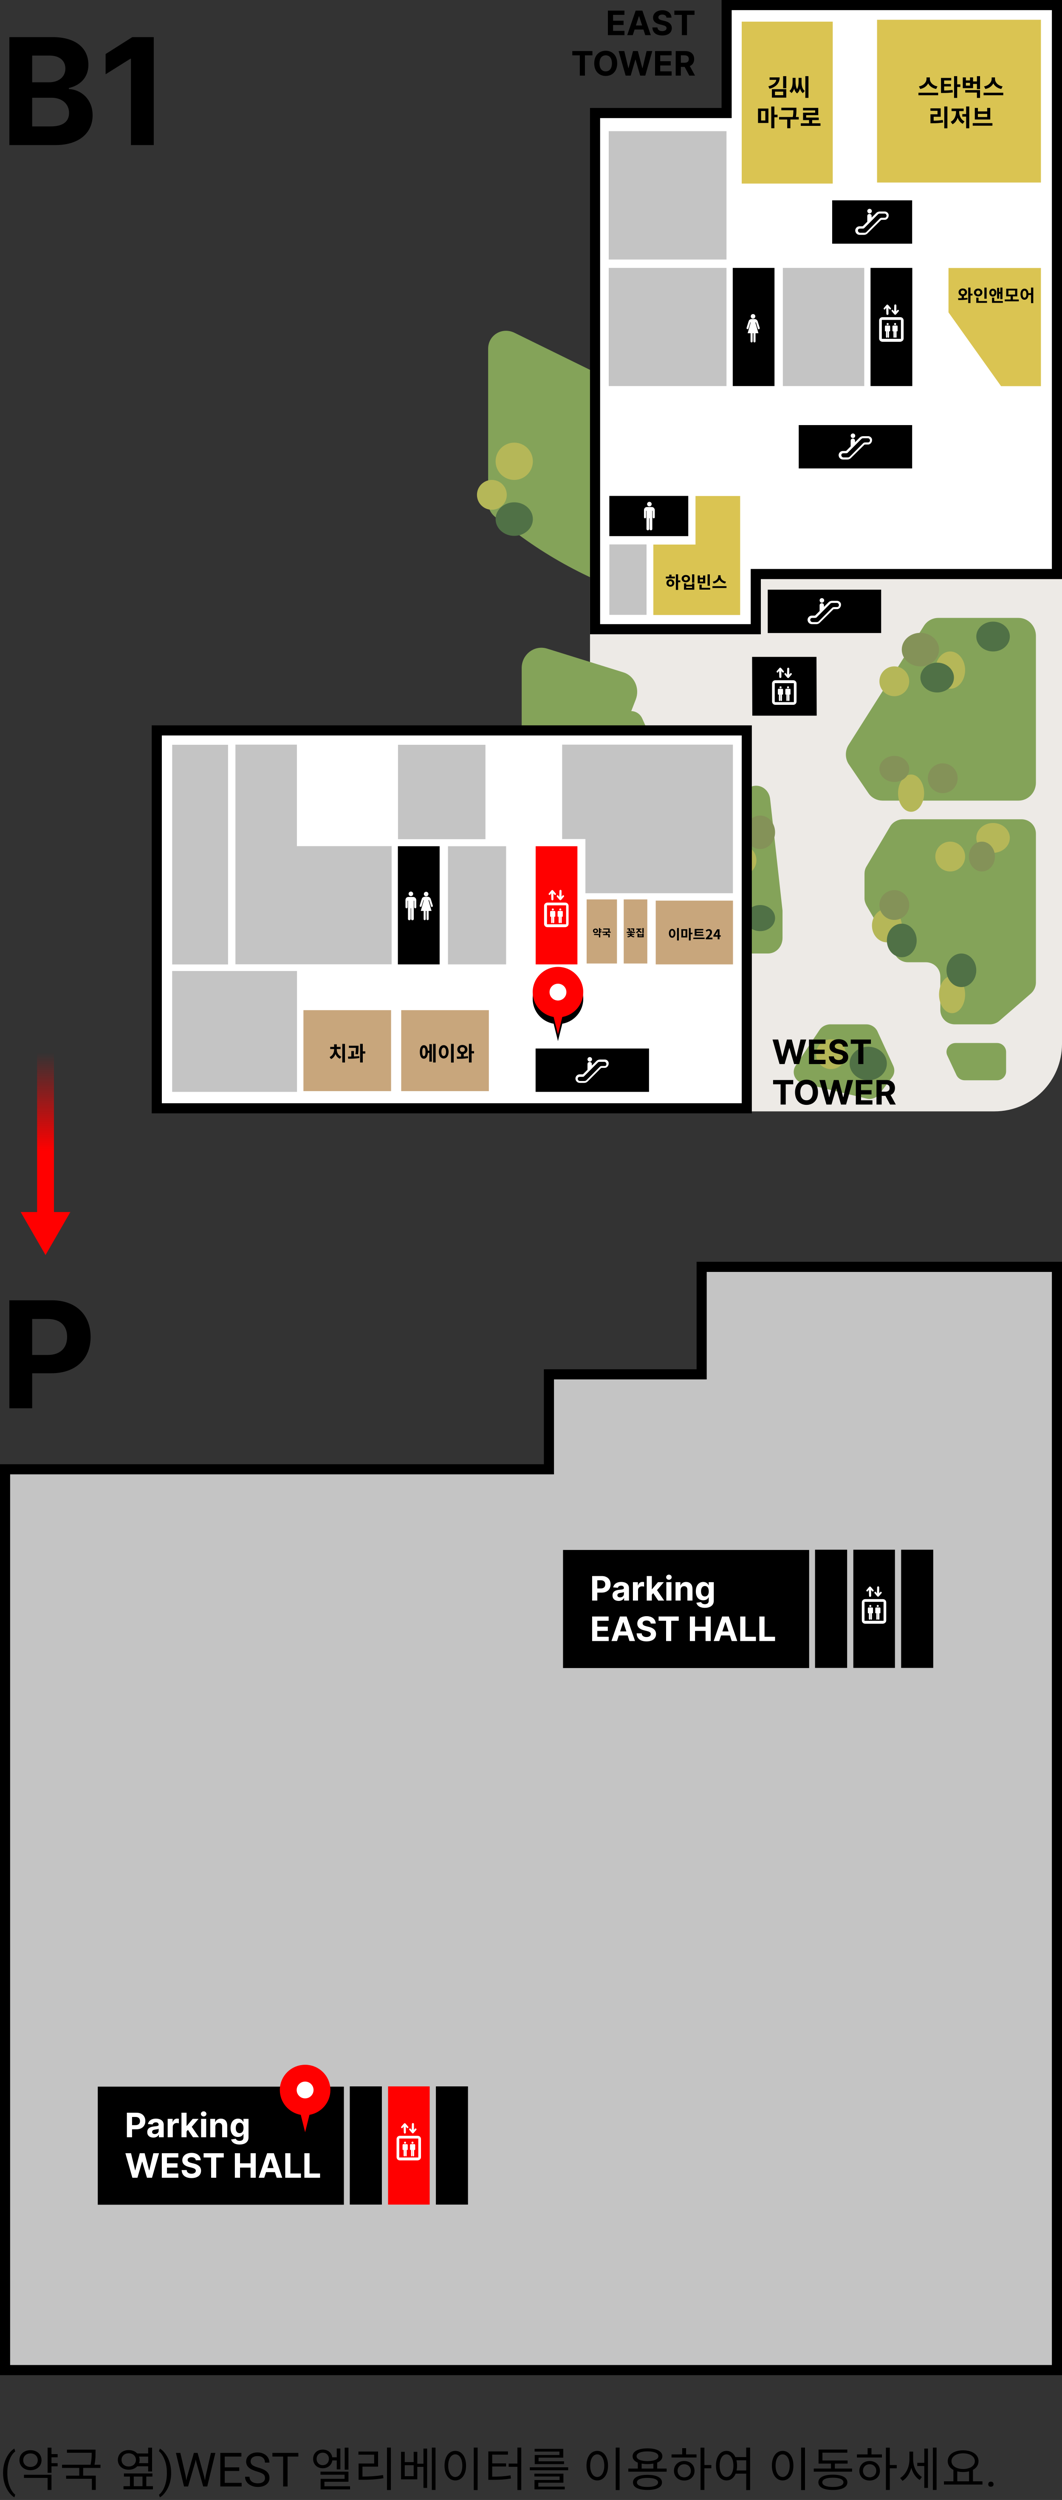 <svg width="315" height="741" viewBox="0 0 315 741" fill="none" xmlns="http://www.w3.org/2000/svg">
<rect x="0" y="0" width="315" height="741" fill="#333333" stroke="none"/>
<g clip-path="url(#clip0)">
<path d="M175 329.411L295 329.411C306.046 329.411 315 320.457 315 309.411L315 159.411L175 159.411L175 329.411Z" fill="#EDEAE6"/>
<path d="M222.429 233.346L204.784 242.226C203.239 243.01 202.263 244.664 202.263 246.405V278.007C202.263 280.619 204.215 282.622 206.573 282.622H227.796C230.235 282.622 232.105 280.532 232.105 278.007V270.433C232.105 270.259 232.105 270.085 232.105 269.911L228.446 237.003C228.202 233.869 225.112 231.953 222.429 233.346Z" fill="#84A359"/>
<path d="M243.079 305.28L236.006 315.842C234.663 317.85 235.737 320.556 238.155 321.08L257.046 325.619C258.478 325.969 259.911 325.445 260.806 324.31L264.566 319.334C265.372 318.287 265.462 316.977 264.924 315.842L260.269 305.716C259.732 304.494 258.389 303.621 257.046 303.621H246.033C244.869 303.708 243.706 304.319 243.079 305.28Z" fill="#84A359"/>
<path d="M218.842 324.507C218.842 323.221 218.134 322.021 216.896 321.506L201.588 313.961C199.376 312.847 196.81 314.219 196.544 316.619L195.66 324.164C195.394 326.136 197.075 327.937 199.11 327.937H215.214C217.25 327.937 218.842 326.394 218.842 324.507Z" fill="#84A359"/>
<path d="M251.752 220.704L274.025 185.546C274.967 184.036 276.595 183.148 278.308 183.148H302.123C304.95 183.148 307.263 185.546 307.263 188.475V231.979C307.263 234.909 304.95 237.306 302.123 237.306H261.775C260.147 237.306 258.52 236.507 257.578 235.087L251.838 226.652C250.639 224.965 250.553 222.568 251.752 220.704Z" fill="#84A359"/>
<path d="M267.882 242.832H302.954C305.367 242.832 307.263 244.716 307.263 247.113V291.207C307.263 292.405 306.746 293.604 305.798 294.46L296.405 302.594C295.63 303.279 294.596 303.621 293.561 303.621H283.221C280.808 303.621 278.912 301.738 278.912 299.34V289.494C278.912 287.097 277.016 285.213 274.603 285.213H269.261C267.71 285.213 266.331 284.357 265.555 283.073L257.024 268.432C256.679 267.747 256.421 267.062 256.421 266.292V259.014C256.421 258.243 256.593 257.473 257.024 256.788L264.176 244.716C264.952 243.603 266.417 242.832 267.882 242.832Z" fill="#84A359"/>
<path d="M283.442 309.148H295.73C297.255 309.148 298.421 310.386 298.421 311.801V317.548C298.421 319.052 297.165 320.201 295.73 320.201H286.133C285.057 320.201 284.16 319.582 283.711 318.698L281.02 312.951C280.124 311.182 281.469 309.148 283.442 309.148Z" fill="#84A359"/>
<path d="M154.737 208.774V198.035C154.737 194.007 158.411 191.144 162.17 192.218L184.898 199.288C188.145 200.272 189.854 204.031 188.572 207.343L181.822 224.705C180.968 226.942 178.832 228.464 176.525 228.464H160.462C157.3 228.464 154.737 225.779 154.737 222.468V208.774Z" fill="#84A359"/>
<path d="M185.971 210.779H187.228C188.652 210.779 189.909 211.653 190.496 212.963L197.617 229.033C199.377 232.963 199.377 237.417 197.701 241.435L189.239 261.61C187.731 265.278 182.369 264.142 182.369 260.125V214.447C182.369 212.439 183.961 210.779 185.971 210.779Z" fill="#84A359"/>
<path d="M144.79 103.35V149.043C144.79 150.672 145.578 152.215 146.893 153.244L152.328 157.358C166.177 167.903 182.13 175.447 199.223 179.562L208.777 181.877C212.196 182.734 215.526 180.162 215.526 176.733V132.84C215.526 130.783 214.387 128.982 212.546 128.039L152.766 98.72C148.997 96.749 144.79 99.32 144.79 103.35Z" fill="#84A359"/>
<path d="M209.448 329.043C211.584 329.043 213.316 327.064 213.316 324.622C213.316 322.181 211.584 320.201 209.448 320.201C207.311 320.201 205.579 322.181 205.579 324.622C205.579 327.064 207.311 329.043 209.448 329.043Z" fill="#507146"/>
<path d="M257.526 320.2C260.578 320.2 263.053 317.974 263.053 315.227C263.053 312.48 260.578 310.253 257.526 310.253C254.474 310.253 252 312.48 252 315.227C252 317.974 254.474 320.2 257.526 320.2Z" fill="#507146"/>
<path d="M145.895 151.096C148.336 151.096 150.316 149.117 150.316 146.675C150.316 144.233 148.336 142.254 145.895 142.254C143.453 142.254 141.474 144.233 141.474 146.675C141.474 149.117 143.453 151.096 145.895 151.096Z" fill="#B5B758"/>
<path d="M152.526 142.254C155.578 142.254 158.053 139.78 158.053 136.727C158.053 133.675 155.578 131.201 152.526 131.201C149.474 131.201 147 133.675 147 136.727C147 139.78 149.474 142.254 152.526 142.254Z" fill="#B5B758"/>
<path d="M204.474 183.148C206.915 183.148 208.895 181.168 208.895 178.727C208.895 176.285 206.915 174.306 204.474 174.306C202.032 174.306 200.053 176.285 200.053 178.727C200.053 181.168 202.032 183.148 204.474 183.148Z" fill="#B5B758"/>
<path d="M216.631 243.938C219.073 243.938 221.053 241.711 221.053 238.964C221.053 236.217 219.073 233.99 216.631 233.99C214.19 233.99 212.21 236.217 212.21 238.964C212.21 241.711 214.19 243.938 216.631 243.938Z" fill="#B5B758"/>
<path d="M219.947 259.411C222.389 259.411 224.368 257.431 224.368 254.989C224.368 252.548 222.389 250.568 219.947 250.568C217.506 250.568 215.526 252.548 215.526 254.989C215.526 257.431 217.506 259.411 219.947 259.411Z" fill="#B5B758"/>
<path d="M203.921 281.516C206.058 281.516 207.79 279.537 207.79 277.095C207.79 274.653 206.058 272.674 203.921 272.674C201.785 272.674 200.053 274.653 200.053 277.095C200.053 279.537 201.785 281.516 203.921 281.516Z" fill="#B5B758"/>
<path d="M270.237 240.621C272.374 240.621 274.105 238.147 274.105 235.095C274.105 232.043 272.374 229.568 270.237 229.568C268.101 229.568 266.369 232.043 266.369 235.095C266.369 238.147 268.101 240.621 270.237 240.621Z" fill="#B5B758"/>
<path d="M281.842 204.148C284.284 204.148 286.263 201.674 286.263 198.622C286.263 195.57 284.284 193.096 281.842 193.096C279.401 193.096 277.421 195.57 277.421 198.622C277.421 201.674 279.401 204.148 281.842 204.148Z" fill="#B5B758"/>
<path d="M265.263 206.359C267.705 206.359 269.684 204.379 269.684 201.938C269.684 199.496 267.705 197.517 265.263 197.517C262.822 197.517 260.842 199.496 260.842 201.938C260.842 204.379 262.822 206.359 265.263 206.359Z" fill="#B5B758"/>
<path d="M294.553 252.78C297.3 252.78 299.526 250.8 299.526 248.359C299.526 245.917 297.3 243.938 294.553 243.938C291.806 243.938 289.579 245.917 289.579 248.359C289.579 250.8 291.806 252.78 294.553 252.78Z" fill="#B5B758"/>
<path d="M281.842 258.306C284.284 258.306 286.263 256.327 286.263 253.885C286.263 251.443 284.284 249.464 281.842 249.464C279.401 249.464 277.421 251.443 277.421 253.885C277.421 256.327 279.401 258.306 281.842 258.306Z" fill="#B5B758"/>
<path d="M263.052 279.306C265.494 279.306 267.473 277.079 267.473 274.332C267.473 271.585 265.494 269.358 263.052 269.358C260.611 269.358 258.631 271.585 258.631 274.332C258.631 277.079 260.611 279.306 263.052 279.306Z" fill="#B5B758"/>
<path d="M282.395 300.307C284.531 300.307 286.263 297.832 286.263 294.78C286.263 291.728 284.531 289.254 282.395 289.254C280.258 289.254 278.526 291.728 278.526 294.78C278.526 297.832 280.258 300.307 282.395 300.307Z" fill="#B5B758"/>
<path d="M246.474 316.885C248.915 316.885 250.895 314.906 250.895 312.464C250.895 310.022 248.915 308.043 246.474 308.043C244.032 308.043 242.053 310.022 242.053 312.464C242.053 314.906 244.032 316.885 246.474 316.885Z" fill="#B5B758"/>
<path d="M213.868 313.569C216.615 313.569 218.842 311.589 218.842 309.148C218.842 306.706 216.615 304.727 213.868 304.727C211.121 304.727 208.895 306.706 208.895 309.148C208.895 311.589 211.121 313.569 213.868 313.569Z" fill="#B5B758"/>
<path d="M204.474 329.043C206.915 329.043 208.895 327.064 208.895 324.622C208.895 322.181 206.915 320.201 204.474 320.201C202.032 320.201 200.053 322.181 200.053 324.622C200.053 327.064 202.032 329.043 204.474 329.043Z" fill="#B5B758"/>
<path d="M285.158 292.568C287.6 292.568 289.579 290.342 289.579 287.595C289.579 284.848 287.6 282.621 285.158 282.621C282.716 282.621 280.737 284.848 280.737 287.595C280.737 290.342 282.716 292.568 285.158 292.568Z" fill="#507146"/>
<path d="M267.474 283.727C269.915 283.727 271.895 281.5 271.895 278.753C271.895 276.006 269.915 273.779 267.474 273.779C265.032 273.779 263.053 276.006 263.053 278.753C263.053 281.5 265.032 283.727 267.474 283.727Z" fill="#507146"/>
<path d="M212.21 254.99C215.262 254.99 217.737 253.258 217.737 251.121C217.737 248.985 215.262 247.253 212.21 247.253C209.158 247.253 206.684 248.985 206.684 251.121C206.684 253.258 209.158 254.99 212.21 254.99Z" fill="#507146"/>
<path d="M225.474 275.991C227.915 275.991 229.895 274.259 229.895 272.122C229.895 269.986 227.915 268.254 225.474 268.254C223.032 268.254 221.053 269.986 221.053 272.122C221.053 274.259 223.032 275.991 225.474 275.991Z" fill="#507146"/>
<path d="M277.974 205.253C280.721 205.253 282.947 203.274 282.947 200.832C282.947 198.391 280.721 196.411 277.974 196.411C275.227 196.411 273 198.391 273 200.832C273 203.274 275.227 205.253 277.974 205.253Z" fill="#507146"/>
<path d="M294.553 193.096C297.3 193.096 299.526 191.117 299.526 188.675C299.526 186.233 297.3 184.254 294.553 184.254C291.806 184.254 289.579 186.233 289.579 188.675C289.579 191.117 291.806 193.096 294.553 193.096Z" fill="#507146"/>
<path d="M152.526 158.832C155.578 158.832 158.053 156.605 158.053 153.858C158.053 151.112 155.578 148.885 152.526 148.885C149.474 148.885 147 151.112 147 153.858C147 156.605 149.474 158.832 152.526 158.832Z" fill="#507146"/>
<path d="M273 197.517C276.052 197.517 278.526 195.29 278.526 192.543C278.526 189.796 276.052 187.569 273 187.569C269.948 187.569 267.474 189.796 267.474 192.543C267.474 195.29 269.948 197.517 273 197.517Z" fill="#849258"/>
<path d="M265.263 231.78C267.705 231.78 269.684 230.048 269.684 227.911C269.684 225.775 267.705 224.043 265.263 224.043C262.822 224.043 260.842 225.775 260.842 227.911C260.842 230.048 262.822 231.78 265.263 231.78Z" fill="#849258"/>
<path d="M279.632 235.096C282.073 235.096 284.053 233.117 284.053 230.675C284.053 228.233 282.073 226.254 279.632 226.254C277.19 226.254 275.21 228.233 275.21 230.675C275.21 233.117 277.19 235.096 279.632 235.096Z" fill="#849258"/>
<path d="M291.237 258.306C293.373 258.306 295.105 256.327 295.105 253.885C295.105 251.443 293.373 249.464 291.237 249.464C289.1 249.464 287.368 251.443 287.368 253.885C287.368 256.327 289.1 258.306 291.237 258.306Z" fill="#849258"/>
<path d="M225.474 251.674C227.915 251.674 229.895 249.447 229.895 246.7C229.895 243.953 227.915 241.727 225.474 241.727C223.032 241.727 221.053 243.953 221.053 246.7C221.053 249.447 223.032 251.674 225.474 251.674Z" fill="#849258"/>
<path d="M265.263 272.674C267.705 272.674 269.684 270.695 269.684 268.253C269.684 265.811 267.705 263.832 265.263 263.832C262.822 263.832 260.842 265.811 260.842 268.253C260.842 270.695 262.822 272.674 265.263 272.674Z" fill="#849258"/>
<path d="M225.671 170.145H224.171V171.645V186.5H176.5V33.502H214.024H215.524V32.002V1.5H313.5V170.145H225.671Z" fill="white" stroke="black" stroke-width="3" stroke-miterlimit="10"/>
<path d="M221.5 216.5L221.5 328.5L46.5 328.5L46.5 216.5L221.5 216.5Z" fill="white" stroke="black" stroke-width="3" stroke-miterlimit="10"/>
<path d="M118.015 285.848L130.398 285.848L130.398 250.822L118.015 250.822L118.015 285.848Z" fill="black"/>
<path d="M180.734 158.912L204.145 158.912L204.145 146.99L180.734 146.99L180.734 158.912Z" fill="black"/>
<path d="M217.339 114.432L229.723 114.432L229.723 79.406L217.339 79.406L217.339 114.432Z" fill="black"/>
<path d="M126.4 265.681C126.77 265.681 127.078 265.372 127.078 265.002C127.078 264.631 126.77 264.322 126.4 264.322C126.031 264.322 125.723 264.631 125.723 265.002C125.723 265.372 126.031 265.681 126.4 265.681Z" fill="white"/>
<path d="M126.277 270.005V272.415C126.277 272.847 125.661 272.847 125.661 272.415V270.005H124.798L125.723 266.793H125.599L125.045 268.585C124.922 268.955 124.367 268.832 124.49 268.399L125.106 266.422C125.168 266.175 125.476 265.805 125.969 265.805H126.4H126.893C127.386 265.805 127.694 266.237 127.756 266.422L128.372 268.399C128.495 268.832 127.941 269.017 127.817 268.585L127.263 266.793H127.078L128.002 270.005H127.14V272.415C127.14 272.847 126.524 272.847 126.524 272.415V270.005H126.277Z" fill="white"/>
<path d="M121.132 265.866C120.639 265.866 120.269 266.237 120.269 266.793V268.893C120.269 269.326 120.885 269.326 120.885 268.893V266.978H121.008V272.353C121.008 272.909 121.809 272.909 121.809 272.353V269.202H121.932V272.353C121.932 272.909 122.733 272.909 122.733 272.353V266.978H122.857V268.893C122.857 269.326 123.473 269.326 123.473 268.893V266.793C123.473 266.36 123.103 265.866 122.61 265.866H121.132Z" fill="white"/>
<path d="M121.871 265.62C122.245 265.62 122.548 265.315 122.548 264.94C122.548 264.565 122.245 264.261 121.871 264.261C121.496 264.261 121.193 264.565 121.193 264.94C121.193 265.315 121.496 265.62 121.871 265.62Z" fill="white"/>
<path d="M223.359 94.443C223.729 94.443 224.037 94.134 224.037 93.763C224.037 93.393 223.729 93.084 223.359 93.084C222.989 93.084 222.681 93.393 222.681 93.763C222.681 94.134 222.989 94.443 223.359 94.443Z" fill="white"/>
<path d="M223.236 98.767V101.176C223.236 101.609 222.619 101.609 222.619 101.176V98.767H221.757L222.681 95.555H222.558L222.003 97.346C221.88 97.717 221.326 97.593 221.449 97.161L222.065 95.184C222.127 94.937 222.435 94.566 222.928 94.566H223.359H223.852C224.345 94.566 224.653 94.999 224.714 95.184L225.33 97.161C225.453 97.593 224.899 97.779 224.776 97.346L224.221 95.555H224.036L224.961 98.767H224.098V101.176C224.098 101.609 223.482 101.609 223.482 101.176V98.767H223.236Z" fill="white"/>
<path d="M191.877 150.286C191.384 150.286 191.014 150.657 191.014 151.213V153.313C191.014 153.745 191.63 153.745 191.63 153.313V151.398H191.753V156.772C191.753 157.328 192.554 157.328 192.554 156.772V153.622H192.678V156.772C192.678 157.328 193.479 157.328 193.479 156.772V151.398H193.602V153.313C193.602 153.745 194.218 153.745 194.218 153.313V151.213C194.218 150.78 193.848 150.286 193.355 150.286H191.877Z" fill="white"/>
<path d="M192.616 150.101C192.99 150.101 193.293 149.797 193.293 149.422C193.293 149.046 192.99 148.742 192.616 148.742C192.241 148.742 191.938 149.046 191.938 149.422C191.938 149.797 192.241 150.101 192.616 150.101Z" fill="white"/>
<path d="M180.745 182.246L191.773 182.246L191.773 161.366L180.745 161.366L180.745 182.246Z" fill="#C4C4C4"/>
<path d="M193.786 182.287H206.293H219.539V161.407V147.014H206.293V161.407H193.786V182.287Z" fill="#DAC452"/>
<path d="M232.198 114.432L256.349 114.432L256.349 79.406L232.198 79.406L232.198 114.432Z" fill="#C4C4C4"/>
<path d="M258.209 114.432L270.593 114.432L270.593 79.406L258.209 79.406L258.209 114.432Z" fill="black"/>
<path d="M268.025 100.313V95C268.025 94.444 267.594 94.012 267.039 94.012H261.741C261.187 94.012 260.755 94.444 260.755 95V100.313C260.755 100.869 261.187 101.301 261.741 101.301H267.039C267.594 101.239 268.025 100.869 268.025 100.313ZM267.224 100.436H261.556V94.815H267.224V100.436Z" fill="white"/>
<path d="M265.253 90.552C265.253 90.119 265.869 90.119 265.869 90.552V92.281L266.177 91.911C266.423 91.664 266.793 92.034 266.547 92.281L265.746 93.208C265.623 93.332 265.438 93.332 265.315 93.208L264.514 92.281C264.267 91.973 264.698 91.664 264.883 91.911L265.191 92.343L265.253 90.552Z" fill="white"/>
<path d="M262.912 93.021C262.912 93.454 263.528 93.454 263.528 93.021V91.292L263.836 91.662C264.082 91.909 264.452 91.539 264.205 91.292L263.404 90.365C263.281 90.242 263.096 90.242 262.973 90.365L262.172 91.292C261.926 91.601 262.357 91.909 262.542 91.662L262.85 91.23L262.912 93.021Z" fill="white"/>
<path d="M265.993 96.481H264.946C264.822 96.481 264.699 96.605 264.699 96.728V98.026C264.699 98.149 264.761 98.211 264.884 98.211C264.884 98.211 264.946 98.211 265.007 98.211V99.879C265.007 100.188 265.439 100.188 265.439 99.879V98.211H265.5V99.879C265.5 100.188 265.931 100.188 265.931 99.879V98.211C265.993 98.211 266.055 98.211 266.055 98.211C266.178 98.211 266.239 98.149 266.239 98.026V96.728C266.239 96.605 266.178 96.481 265.993 96.481Z" fill="white"/>
<path d="M265.5 96.358C265.671 96.358 265.808 96.22 265.808 96.049C265.808 95.879 265.671 95.74 265.5 95.74C265.33 95.74 265.192 95.879 265.192 96.049C265.192 96.22 265.33 96.358 265.5 96.358Z" fill="white"/>
<path d="M263.775 96.481H262.727C262.604 96.481 262.481 96.605 262.481 96.728V98.026C262.481 98.149 262.543 98.211 262.666 98.211C262.666 98.211 262.727 98.211 262.789 98.211V99.879C262.789 100.188 263.22 100.188 263.22 99.879V98.211H263.282V99.879C263.282 100.188 263.713 100.188 263.713 99.879V98.211C263.775 98.211 263.836 98.211 263.836 98.211C263.96 98.211 264.021 98.149 264.021 98.026V96.728C264.021 96.605 263.898 96.481 263.775 96.481Z" fill="white"/>
<path d="M263.282 96.358C263.452 96.358 263.59 96.22 263.59 96.049C263.59 95.879 263.452 95.74 263.282 95.74C263.112 95.74 262.974 95.879 262.974 96.049C262.974 96.22 263.112 96.358 263.282 96.358Z" fill="white"/>
<path d="M180.553 114.432L215.485 114.432L215.485 79.406L180.553 79.406L180.553 114.432Z" fill="#C4C4C4"/>
<path d="M281.333 79.432H308.749V114.458H296.92L281.333 92.59V79.432Z" fill="#DAC452"/>
<path d="M260.14 5.859V54.105H308.749V5.859L260.14 5.859Z" fill="#DAC452"/>
<path d="M220 6.412V54.412H247V6.412L220 6.412Z" fill="#DAC452"/>
<path d="M180.553 76.93L215.485 76.93L215.485 38.877L180.553 38.877L180.553 76.93Z" fill="#C4C4C4"/>
<path d="M132.871 285.848L150.122 285.848L150.122 250.822L132.871 250.822L132.871 285.848Z" fill="#C4C4C4"/>
<path d="M174 285.588L183 285.588L183 266.588L174 266.588L174 285.588Z" fill="#C8A67C"/>
<path d="M185 285.588L192 285.588L192 266.588L185 266.588L185 285.588Z" fill="#C8A67C"/>
<path d="M194.494 285.848L217.413 285.848L217.413 266.945L194.494 266.945L194.494 285.848Z" fill="#C8A67C"/>
<path d="M173.64 248.695V264.756H217.383V220.711H166.74V248.695H173.64Z" fill="#C4C4C4"/>
<path d="M158.884 285.848L171.268 285.848L171.268 250.822L158.884 250.822L158.884 285.848Z" fill="#FF0000"/>
<path d="M168.65 273.835V268.523C168.65 267.967 168.219 267.534 167.664 267.534H162.366C161.812 267.534 161.38 267.967 161.38 268.523V273.835C161.38 274.391 161.812 274.824 162.366 274.824H167.664C168.219 274.762 168.65 274.391 168.65 273.835ZM167.911 273.959H162.243V268.337H167.911V273.959Z" fill="white"/>
<path d="M165.939 264.075C165.939 263.643 166.556 263.643 166.556 264.075V265.805L166.864 265.434C167.11 265.187 167.48 265.558 167.233 265.805L166.432 266.732C166.309 266.855 166.124 266.855 166.001 266.732L165.2 265.805C164.954 265.496 165.385 265.187 165.57 265.434L165.878 265.867L165.939 264.075Z" fill="white"/>
<path d="M163.537 266.545C163.537 266.977 164.153 266.977 164.153 266.545V264.815L164.461 265.186C164.707 265.433 165.077 265.062 164.83 264.815L164.029 263.889C163.906 263.765 163.721 263.765 163.598 263.889L162.797 264.815C162.551 265.124 162.982 265.433 163.167 265.186L163.475 264.753L163.537 266.545Z" fill="white"/>
<path d="M166.68 270.005H165.632C165.509 270.005 165.386 270.128 165.386 270.252V271.549C165.386 271.673 165.447 271.735 165.571 271.735C165.571 271.735 165.632 271.735 165.694 271.735V273.402C165.694 273.711 166.125 273.711 166.125 273.402V271.735H166.187V273.402C166.187 273.711 166.618 273.711 166.618 273.402V271.735C166.68 271.735 166.741 271.735 166.741 271.735C166.864 271.735 166.926 271.673 166.926 271.549V270.252C166.926 270.128 166.864 270.005 166.68 270.005Z" fill="white"/>
<path d="M166.186 269.881C166.357 269.881 166.495 269.743 166.495 269.573C166.495 269.402 166.357 269.264 166.186 269.264C166.016 269.264 165.878 269.402 165.878 269.573C165.878 269.743 166.016 269.881 166.186 269.881Z" fill="white"/>
<path d="M164.461 270.005H163.414C163.291 270.005 163.167 270.128 163.167 270.252V271.549C163.167 271.673 163.229 271.735 163.352 271.735C163.352 271.735 163.414 271.735 163.476 271.735V273.402C163.476 273.711 163.907 273.711 163.907 273.402V271.735H163.968V273.402C163.968 273.711 164.4 273.711 164.4 273.402V271.735C164.461 271.735 164.523 271.735 164.523 271.735C164.646 271.735 164.708 271.673 164.708 271.549V270.252C164.708 270.128 164.584 270.005 164.461 270.005Z" fill="white"/>
<path d="M163.968 269.881C164.138 269.881 164.276 269.743 164.276 269.573C164.276 269.402 164.138 269.264 163.968 269.264C163.798 269.264 163.66 269.402 163.66 269.573C163.66 269.743 163.798 269.881 163.968 269.881Z" fill="white"/>
<path d="M116.158 285.821V250.795H88.064V220.711H69.828V250.795V285.821H116.158Z" fill="#C4C4C4"/>
<path d="M118.05 248.74L143.988 248.74L143.988 220.757L118.05 220.757L118.05 248.74Z" fill="#C4C4C4"/>
<path d="M90 323.412L116 323.412L116 299.412L90 299.412L90 323.412Z" fill="#C8A67C"/>
<path d="M119 323.412L145 323.412L145 299.412L119 299.412L119 323.412Z" fill="#C8A67C"/>
<path d="M51.073 285.865L67.646 285.865L67.646 220.755L51.073 220.755L51.073 285.865Z" fill="#C4C4C4"/>
<path d="M51.069 323.634L88.096 323.634L88.096 287.805L51.069 287.805L51.069 323.634Z" fill="#C4C4C4"/>
<path d="M246.832 72.231L270.552 72.231L270.552 59.382L246.832 59.382L246.832 72.231Z" fill="black"/>
<path d="M257.921 63.248C258.291 63.248 258.599 62.939 258.599 62.568C258.599 62.197 258.291 61.889 257.921 61.889C257.552 61.889 257.244 62.197 257.244 62.568C257.305 63.001 257.552 63.248 257.921 63.248Z" fill="white"/>
<path d="M262.481 62.691H260.94C260.632 62.691 260.201 62.815 259.955 63.062L258.538 64.483V64.05C258.538 63.186 257.244 63.186 257.244 64.05V65.718L256.012 66.954C255.888 67.077 255.888 67.077 255.642 67.077H254.903C254.163 67.077 253.67 67.757 253.67 68.313C253.67 68.869 254.102 69.61 254.964 69.61C254.964 69.61 256.012 69.61 256.32 69.61C256.628 69.61 256.997 69.487 257.305 69.178L261.248 65.286C261.31 65.224 261.372 65.162 261.495 65.162C261.495 65.162 262.049 65.162 262.481 65.162C262.973 65.162 263.589 64.606 263.589 63.865C263.651 63.186 262.973 62.691 262.481 62.691ZM262.419 64.545H261.618C261.248 64.545 261.125 64.606 260.94 64.792L256.997 68.745C256.812 68.931 256.628 68.992 256.381 68.992H255.087C254.779 68.992 254.471 68.683 254.471 68.313C254.471 67.942 254.779 67.757 255.026 67.757H255.888C256.135 67.757 256.32 67.695 256.443 67.51L260.447 63.495C260.632 63.309 260.755 63.309 261.064 63.309H262.419C262.727 63.309 262.973 63.68 262.973 63.927C262.973 64.174 262.789 64.545 262.419 64.545Z" fill="white"/>
<path d="M236.912 138.844L270.551 138.844L270.551 125.995L236.912 125.995L236.912 138.844Z" fill="black"/>
<path d="M252.993 129.84C253.362 129.84 253.67 129.531 253.67 129.16C253.67 128.789 253.362 128.48 252.993 128.48C252.623 128.48 252.315 128.789 252.315 129.16C252.377 129.592 252.623 129.84 252.993 129.84Z" fill="white"/>
<path d="M257.552 129.283H256.012C255.704 129.283 255.272 129.407 255.026 129.654L253.609 131.075V130.642C253.609 129.777 252.315 129.777 252.315 130.642V132.31L251.083 133.546C250.96 133.669 250.96 133.669 250.713 133.669H249.974C249.235 133.669 248.742 134.349 248.742 134.905C248.742 135.461 249.173 136.202 250.035 136.202C250.035 136.202 251.083 136.202 251.391 136.202C251.699 136.202 252.069 136.078 252.377 135.769L256.32 131.878C256.381 131.816 256.443 131.754 256.566 131.754C256.566 131.754 257.121 131.754 257.552 131.754C258.045 131.754 258.661 131.198 258.661 130.457C258.722 129.777 258.045 129.283 257.552 129.283ZM257.49 131.136H256.689C256.32 131.136 256.196 131.198 256.012 131.384L252.069 135.337C251.884 135.522 251.699 135.584 251.453 135.584H250.159C249.851 135.584 249.543 135.275 249.543 134.905C249.543 134.534 249.851 134.349 250.097 134.349H250.96C251.206 134.349 251.391 134.287 251.514 134.102L255.519 130.086C255.704 129.901 255.827 129.901 256.135 129.901H257.49C257.798 129.901 258.045 130.272 258.045 130.519C258.045 130.766 257.86 131.136 257.49 131.136Z" fill="white"/>
<path d="M158.864 323.632L192.502 323.632L192.502 310.783L158.864 310.783L158.864 323.632Z" fill="black"/>
<path d="M174.934 314.669C175.304 314.669 175.612 314.36 175.612 313.989C175.612 313.618 175.304 313.31 174.934 313.31C174.564 313.31 174.256 313.618 174.256 313.989C174.256 314.36 174.564 314.669 174.934 314.669Z" fill="white"/>
<path d="M179.493 314.051H177.953C177.645 314.051 177.214 314.174 176.967 314.421L175.55 315.842V315.41C175.55 314.545 174.256 314.545 174.256 315.41V317.078L173.024 318.313C172.901 318.437 172.901 318.437 172.655 318.437H171.915C171.176 318.437 170.683 319.116 170.683 319.672C170.683 320.228 171.114 320.969 171.977 320.969C171.977 320.969 173.024 320.969 173.332 320.969C173.64 320.969 174.01 320.846 174.318 320.537L178.199 316.645C178.261 316.584 178.323 316.522 178.446 316.522C178.446 316.522 179 316.522 179.432 316.522C179.924 316.522 180.541 315.966 180.541 315.224C180.602 314.607 179.986 314.051 179.493 314.051ZM179.37 315.966H178.569C178.199 315.966 178.076 316.028 177.891 316.213L173.948 320.166C173.764 320.352 173.579 320.414 173.332 320.414H171.977C171.669 320.414 171.361 320.105 171.361 319.734C171.361 319.363 171.669 319.178 171.915 319.178H172.778C173.024 319.178 173.209 319.116 173.332 318.931L177.337 314.916C177.522 314.73 177.645 314.73 177.953 314.73H179.308C179.616 314.73 179.863 315.101 179.863 315.348C179.863 315.595 179.801 315.966 179.37 315.966Z" fill="white"/>
<path d="M223.079 194.703H242.178L242.24 212.123H223.141L223.079 194.703Z" fill="black"/>
<path d="M236.264 207.923V202.61C236.264 202.054 235.832 201.622 235.278 201.622H229.979C229.425 201.622 228.994 202.054 228.994 202.61V207.923C228.994 208.479 229.425 208.911 229.979 208.911H235.278C235.832 208.911 236.264 208.479 236.264 207.923ZM235.463 208.108H229.795V202.487H235.463V208.108Z" fill="white"/>
<path d="M233.491 198.225C233.491 197.792 234.107 197.792 234.107 198.225V199.954L234.415 199.584C234.662 199.337 235.031 199.707 234.785 199.954L233.984 200.881C233.861 201.004 233.676 201.004 233.553 200.881L232.752 199.954C232.505 199.645 232.937 199.337 233.122 199.584L233.43 200.016L233.491 198.225Z" fill="white"/>
<path d="M231.15 200.634C231.15 201.066 231.766 201.066 231.766 200.634V198.904L232.074 199.275C232.32 199.522 232.69 199.151 232.444 198.904L231.643 197.977C231.52 197.854 231.335 197.854 231.212 197.977L230.411 198.904C230.164 199.213 230.595 199.522 230.78 199.275L231.088 198.842L231.15 200.634Z" fill="white"/>
<path d="M234.231 204.155H233.184C233.061 204.155 232.938 204.279 232.938 204.402V205.7C232.938 205.823 232.999 205.885 233.122 205.885C233.122 205.885 233.184 205.885 233.246 205.885V207.553C233.246 207.862 233.677 207.862 233.677 207.553V205.885H233.738V207.553C233.738 207.862 234.17 207.862 234.17 207.553V205.885C234.231 205.885 234.293 205.885 234.293 205.885C234.416 205.885 234.478 205.823 234.478 205.7V204.402C234.478 204.279 234.416 204.155 234.231 204.155Z" fill="white"/>
<path d="M233.739 204.032C233.909 204.032 234.047 203.894 234.047 203.723C234.047 203.552 233.909 203.414 233.739 203.414C233.569 203.414 233.431 203.552 233.431 203.723C233.431 203.894 233.569 204.032 233.739 204.032Z" fill="white"/>
<path d="M232.013 204.155H230.966C230.842 204.155 230.719 204.279 230.719 204.402V205.7C230.719 205.823 230.781 205.885 230.904 205.885C230.904 205.885 230.966 205.885 231.027 205.885V207.553C231.027 207.862 231.459 207.862 231.459 207.553V205.885H231.52V207.553C231.52 207.862 231.951 207.862 231.951 207.553V205.885C232.013 205.885 232.075 205.885 232.075 205.885C232.198 205.885 232.26 205.823 232.26 205.7V204.402C232.26 204.279 232.136 204.155 232.013 204.155Z" fill="white"/>
<path d="M231.521 204.032C231.691 204.032 231.829 203.894 231.829 203.723C231.829 203.552 231.691 203.414 231.521 203.414C231.351 203.414 231.213 203.552 231.213 203.723C231.213 203.894 231.351 204.032 231.521 204.032Z" fill="white"/>
<path d="M227.719 187.631L261.358 187.631L261.358 174.782L227.719 174.782L227.719 187.631Z" fill="black"/>
<path d="M243.78 178.642C244.15 178.642 244.458 178.333 244.458 177.963C244.458 177.592 244.15 177.283 243.78 177.283C243.411 177.283 243.103 177.592 243.103 177.963C243.164 178.395 243.411 178.642 243.78 178.642Z" fill="white"/>
<path d="M248.339 178.086H246.799C246.491 178.086 246.06 178.209 245.813 178.457L244.396 179.877V179.445C244.396 178.58 243.103 178.58 243.103 179.445V181.113L241.87 182.348C241.747 182.472 241.747 182.472 241.501 182.472H240.761C240.022 182.472 239.529 183.151 239.529 183.707C239.529 184.263 239.961 185.005 240.823 185.005C240.823 185.005 241.87 185.005 242.178 185.005C242.487 185.005 242.856 184.881 243.164 184.572L247.107 180.68C247.169 180.619 247.23 180.557 247.354 180.557C247.354 180.557 247.908 180.557 248.339 180.557C248.832 180.557 249.448 180.001 249.448 179.26C249.51 178.58 248.832 178.086 248.339 178.086ZM248.278 179.939H247.477C247.107 179.939 246.984 180.001 246.799 180.186L242.856 184.14C242.671 184.325 242.487 184.387 242.24 184.387H240.946C240.638 184.387 240.33 184.078 240.33 183.707C240.33 183.337 240.638 183.151 240.885 183.151H241.747C241.994 183.151 242.178 183.09 242.302 182.904L246.306 178.889C246.491 178.704 246.614 178.704 246.922 178.704H248.278C248.586 178.704 248.832 179.074 248.832 179.321C248.832 179.569 248.709 179.939 248.278 179.939Z" fill="white"/>
<path d="M231.222 315.393H232.72L234.102 310.638H234.159L235.544 315.393H237.042L239.123 308.12H237.443L236.24 313.184H236.176L234.851 308.12H233.413L232.085 313.173H232.024L230.821 308.12H229.141L231.222 315.393ZM239.946 315.393H244.861V314.125H241.484V312.388H244.595V311.121H241.484V309.388H244.847V308.12H239.946V315.393ZM250.014 310.211H251.488C251.467 308.915 250.402 308.02 248.782 308.02C247.188 308.02 246.019 308.901 246.027 310.222C246.023 311.295 246.779 311.909 248.008 312.204L248.8 312.403C249.592 312.594 250.032 312.822 250.036 313.312C250.032 313.844 249.528 314.206 248.747 314.206C247.948 314.206 247.372 313.837 247.323 313.109H245.835C245.874 314.682 247 315.496 248.764 315.496C250.54 315.496 251.584 314.647 251.588 313.315C251.584 312.104 250.671 311.461 249.407 311.177L248.754 311.021C248.122 310.876 247.593 310.641 247.603 310.119C247.603 309.65 248.019 309.306 248.772 309.306C249.507 309.306 249.958 309.64 250.014 310.211ZM252.345 309.388H254.571V315.393H256.091V309.388H258.318V308.12H252.345V309.388ZM229.308 321.388H231.534V327.393H233.054V321.388H235.281V320.12H229.308V321.388ZM242.625 323.756C242.625 321.377 241.148 320.02 239.22 320.02C237.281 320.02 235.814 321.377 235.814 323.756C235.814 326.125 237.281 327.492 239.22 327.492C241.148 327.492 242.625 326.135 242.625 323.756ZM241.066 323.756C241.066 325.297 240.335 326.132 239.22 326.132C238.101 326.132 237.373 325.297 237.373 323.756C237.373 322.215 238.101 321.381 239.22 321.381C240.335 321.381 241.066 322.215 241.066 323.756ZM245.128 327.393H246.627L248.008 322.638H248.065L249.45 327.393H250.948L253.029 320.12H251.35L250.146 325.184H250.082L248.757 320.12H247.319L245.991 325.173H245.931L244.727 320.12H243.047L245.128 327.393ZM253.852 327.393H258.767V326.125H255.39V324.388H258.501V323.121H255.39V321.388H258.753V320.12H253.852V327.393ZM259.975 327.393H261.513V324.814H262.635L264.013 327.393H265.71L264.166 324.566C264.993 324.211 265.451 323.49 265.451 322.496C265.451 321.05 264.496 320.12 262.845 320.12H259.975V327.393ZM261.513 323.579V321.377H262.55C263.438 321.377 263.867 321.771 263.867 322.496C263.867 323.216 263.438 323.579 262.557 323.579H261.513Z" fill="black"/>
<path d="M180.308 10.412H185.223V9.144H181.846V7.408H184.957V6.14H181.846V4.407H185.209V3.139H180.308V10.412ZM187.685 10.412L188.225 8.754H190.849L191.389 10.412H193.037L190.529 3.139H188.548L186.037 10.412H187.685ZM188.615 7.553L189.51 4.801H189.567L190.462 7.553H188.615ZM197.691 5.231H199.165C199.144 3.935 198.078 3.04 196.459 3.04C194.864 3.04 193.696 3.921 193.703 5.242C193.7 6.314 194.456 6.928 195.685 7.223L196.477 7.422C197.269 7.614 197.709 7.841 197.712 8.331C197.709 8.864 197.205 9.226 196.423 9.226C195.624 9.226 195.049 8.857 194.999 8.129H193.511C193.551 9.702 194.676 10.515 196.441 10.515C198.217 10.515 199.261 9.666 199.264 8.335C199.261 7.124 198.348 6.481 197.084 6.197L196.431 6.041C195.798 5.895 195.269 5.661 195.28 5.139C195.28 4.67 195.695 4.325 196.448 4.325C197.183 4.325 197.634 4.659 197.691 5.231ZM200.022 4.407H202.248V10.412H203.768V4.407H205.995V3.139H200.022V4.407ZM169.748 16.407H171.975V22.412H173.495V16.407H175.721V15.139H169.748V16.407ZM183.066 18.776C183.066 16.396 181.589 15.04 179.66 15.04C177.721 15.04 176.255 16.396 176.255 18.776C176.255 21.144 177.721 22.512 179.66 22.512C181.589 22.512 183.066 21.155 183.066 18.776ZM181.507 18.776C181.507 20.317 180.775 21.151 179.66 21.151C178.542 21.151 177.814 20.317 177.814 18.776C177.814 17.235 178.542 16.4 179.66 16.4C180.775 16.4 181.507 17.235 181.507 18.776ZM185.568 22.412H187.067L188.448 17.657H188.505L189.89 22.412H191.389L193.47 15.139H191.79L190.586 20.203H190.522L189.198 15.139H187.76L186.431 20.193H186.371L185.167 15.139H183.488L185.568 22.412ZM194.293 22.412H199.208V21.144H195.83V19.408H198.941V18.14H195.83V16.407H199.193V15.139H194.293V22.412ZM200.416 22.412H201.953V19.834H203.076L204.453 22.412H206.151L204.606 19.585C205.434 19.23 205.892 18.509 205.892 17.515C205.892 16.07 204.936 15.139 203.285 15.139H200.416V22.412ZM201.953 18.598V16.396H202.99C203.878 16.396 204.308 16.791 204.308 17.515C204.308 18.236 203.878 18.598 202.997 18.598H201.953Z" fill="black"/>
<path d="M2.781 43H16.453C23.641 43 27.469 39.25 27.469 34.156C27.469 29.422 24.078 26.562 20.438 26.391V26.078C23.766 25.328 26.219 22.969 26.219 19.203C26.219 14.406 22.656 11 15.594 11H2.781V43ZM9.547 37.469V28.969H15.219C18.469 28.969 20.484 30.844 20.484 33.484C20.484 35.891 18.844 37.469 15.062 37.469H9.547ZM9.547 24.391V16.469H14.688C17.688 16.469 19.391 18.016 19.391 20.328C19.391 22.859 17.328 24.391 14.562 24.391H9.547ZM45.605 11H39.246L31.324 16.016V22.016L38.652 17.422H38.84V43H45.605V11Z" fill="black"/>
<path d="M99.892 310.932H101.02V310.302H99.892V309.534H99.1V310.302H97.948V310.932H99.1V311.124C99.1 311.964 98.668 312.9 97.763 313.308L98.189 313.914C98.819 313.632 99.263 313.068 99.508 312.402C99.754 313.032 100.192 313.56 100.816 313.818L101.236 313.212C100.33 312.822 99.892 311.922 99.892 311.124V310.932ZM101.53 309.402V314.928H102.322V309.402H101.53ZM106.186 312.516C106.336 311.604 106.336 310.932 106.336 310.398V309.948H103.492V310.578H105.556C105.556 311.07 105.538 311.664 105.412 312.45L106.186 312.516ZM104.98 311.532H104.2V313.164C103.852 313.17 103.516 313.17 103.21 313.17L103.282 313.818C104.242 313.812 105.478 313.788 106.6 313.596L106.558 313.026C106.054 313.086 105.514 313.122 104.98 313.14V311.532ZM108.346 311.622H107.602V309.396H106.81V314.922H107.602V312.282H108.346V311.622Z" fill="black"/>
<path d="M176.277 275.911C176.277 275.695 176.43 275.569 176.64 275.569C176.847 275.569 177.003 275.695 177.003 275.911C177.003 276.124 176.847 276.253 176.64 276.253C176.43 276.253 176.277 276.124 176.277 275.911ZM177.387 275.911C177.387 275.518 177.063 275.233 176.64 275.233C176.214 275.233 175.89 275.518 175.89 275.911C175.89 276.304 176.214 276.586 176.64 276.586C177.063 276.586 177.387 276.304 177.387 275.911ZM176.202 277.141H177.648V277.849H178.044V276.823H176.202V277.141ZM178.398 275.764V275.443H178.044V275.083H177.648V276.712H178.044V276.364H178.398V276.04H178.044V275.764H178.398ZM181.131 276.469V276.154H180.783C180.837 275.86 180.837 275.629 180.837 275.422V275.2H178.938V275.518H180.447C180.447 275.701 180.438 275.902 180.387 276.154H178.629V276.469H179.679V276.859H178.881V277.171H180.444V277.846H180.843V276.859H180.075V276.469H181.131Z" fill="black"/>
<path d="M188.038 276.073C188.125 275.758 188.125 275.506 188.125 275.329V275.173H187.135V275.485H187.738C187.735 275.629 187.717 275.806 187.657 276.034L188.038 276.073ZM186.784 276.082C186.928 275.758 186.928 275.497 186.928 275.32V275.173H186.073V275.485H186.541C186.529 275.623 186.496 275.788 186.397 276.025L186.784 276.082ZM188.059 277.12V276.814H187.318V276.595H186.916V276.814H186.178V277.12H186.901C186.838 277.309 186.571 277.492 186.067 277.54L186.199 277.834C186.643 277.786 186.955 277.633 187.117 277.42C187.279 277.636 187.594 277.786 188.038 277.834L188.17 277.54C187.666 277.492 187.396 277.309 187.333 277.12H188.059ZM187.36 276.193V275.803H186.973V276.193H185.875V276.511H188.365V276.193H187.36ZM190.351 276.244C189.931 276.121 189.727 275.836 189.706 275.545H190.249V275.233H188.746V275.545H189.298C189.277 275.857 189.076 276.157 188.638 276.286L188.836 276.598C189.16 276.499 189.382 276.292 189.508 276.034C189.634 276.271 189.847 276.46 190.159 276.55L190.351 276.244ZM190.531 277.498H189.481V277.255H190.531V277.498ZM190.531 276.952H189.481V276.7H189.088V277.813H190.924V276.7H190.531V276.952ZM190.525 275.086V276.583H190.924V275.086H190.525Z" fill="black"/>
<path d="M200.821 275.068V278.764H201.349V275.068H200.821ZM199.369 275.328C198.813 275.328 198.401 275.832 198.401 276.64C198.401 277.452 198.813 277.96 199.369 277.96C199.925 277.96 200.337 277.452 200.337 276.64C200.337 275.832 199.925 275.328 199.369 275.328ZM199.369 275.804C199.641 275.804 199.829 276.096 199.829 276.64C199.829 277.188 199.641 277.48 199.369 277.48C199.097 277.48 198.909 277.188 198.909 276.64C198.909 276.096 199.097 275.804 199.369 275.804ZM202.609 275.836H203.329V277.444H202.609V275.836ZM202.089 277.86H203.849V275.42H202.089V277.86ZM205.397 276.46H204.861V275.076H204.333V278.756H204.861V276.896H205.397V276.46ZM208.636 276.972H206.584V276.56H208.524V276.152H206.584V275.764H208.608V275.34H206.048V277.388H208.636V276.972ZM205.656 277.904V278.332H208.992V277.904H205.656ZM209.336 278.412H211.32V277.916H210.676C210.54 277.916 210.344 277.932 210.196 277.948C210.736 277.42 211.18 276.844 211.18 276.308C211.18 275.756 210.808 275.396 210.248 275.396C209.844 275.396 209.58 275.556 209.308 275.844L209.628 276.164C209.776 276 209.956 275.86 210.172 275.86C210.452 275.86 210.616 276.04 210.616 276.34C210.616 276.796 210.14 277.352 209.336 278.072V278.412ZM212.176 277.196L212.636 276.46C212.72 276.3 212.8 276.136 212.872 275.98H212.888C212.88 276.152 212.864 276.42 212.864 276.592V277.196H212.176ZM213.764 277.196H213.412V275.452H212.708L211.604 277.244V277.644H212.864V278.412H213.412V277.644H213.764V277.196Z" fill="black"/>
<path d="M125.721 313.062C125.421 313.062 125.241 312.648 125.241 311.796C125.241 310.95 125.421 310.536 125.721 310.536C126.027 310.536 126.201 310.95 126.201 311.796C126.201 312.648 126.027 313.062 125.721 313.062ZM127.347 311.436H126.909C126.819 310.404 126.375 309.792 125.721 309.792C124.989 309.792 124.527 310.548 124.527 311.796C124.527 313.05 124.989 313.806 125.721 313.806C126.393 313.806 126.843 313.158 126.915 312.078H127.347V314.682H128.085V309.492H127.347V311.436ZM128.469 309.396V314.922H129.219V309.396H128.469ZM133.784 309.396V314.94H134.576V309.396H133.784ZM131.606 309.786C130.772 309.786 130.154 310.542 130.154 311.754C130.154 312.972 130.772 313.734 131.606 313.734C132.44 313.734 133.058 312.972 133.058 311.754C133.058 310.542 132.44 309.786 131.606 309.786ZM131.606 310.5C132.014 310.5 132.296 310.938 132.296 311.754C132.296 312.576 132.014 313.014 131.606 313.014C131.198 313.014 130.916 312.576 130.916 311.754C130.916 310.938 131.198 310.5 131.606 310.5ZM136.412 311.082C136.412 310.65 136.724 310.398 137.144 310.398C137.564 310.398 137.882 310.65 137.882 311.082C137.882 311.514 137.564 311.772 137.144 311.772C136.724 311.772 136.412 311.514 136.412 311.082ZM137.546 312.396C138.194 312.252 138.65 311.748 138.65 311.082C138.65 310.29 138.002 309.72 137.144 309.72C136.292 309.72 135.644 310.29 135.644 311.082C135.644 311.754 136.106 312.264 136.76 312.402V313.182C136.298 313.188 135.848 313.188 135.458 313.188L135.554 313.83C136.484 313.836 137.714 313.836 138.866 313.62L138.8 313.05C138.398 313.098 137.978 313.134 137.546 313.152V312.396ZM140.606 311.568H139.88V309.396H139.088V314.922H139.88V312.222H140.606V311.568Z" fill="black"/>
<path d="M278.057 25.605C276.601 25.353 275.803 24.352 275.803 23.407V22.945H274.816V23.407C274.816 24.331 274.011 25.353 272.562 25.605L272.954 26.375C274.074 26.158 274.893 25.528 275.306 24.709C275.719 25.528 276.545 26.151 277.665 26.375L278.057 25.605ZM272.422 27.481V28.23H278.26V27.481H272.422ZM280.038 25.619H282.054V24.898H280.038V23.848H282.145V23.099H279.114V27.558H279.66C280.766 27.558 281.634 27.53 282.614 27.383L282.53 26.648C281.69 26.774 280.948 26.809 280.038 26.816V25.619ZM284.847 25.01H283.909V22.567H282.985V29.021H283.909V25.773H284.847V25.01ZM286.302 27.432H289.767V29.021H290.691V26.704H286.302V27.432ZM287.716 25.388H286.491V24.555H287.716V25.388ZM289.767 22.574V24.142H288.619V22.938H287.716V23.848H286.491V22.945H285.574V26.13H288.619V24.884H289.767V26.417H290.691V22.567L289.767 22.574ZM297.375 25.605C295.919 25.353 295.121 24.352 295.121 23.407V22.945H294.134V23.407C294.134 24.331 293.329 25.353 291.88 25.605L292.272 26.375C293.392 26.158 294.211 25.528 294.624 24.709C295.037 25.528 295.863 26.151 296.983 26.375L297.375 25.605ZM291.74 27.481V28.23H297.578V27.481H291.74ZM276.93 34.605H279.023V32.113H275.978V32.848H278.078V33.877H275.985V36.53H276.566C277.735 36.53 278.68 36.488 279.73 36.306L279.632 35.557C278.722 35.711 277.91 35.76 276.93 35.767V34.605ZM280.08 31.56V38.028H281.004V31.56H280.08ZM284.503 32.932H285.826V32.183H282.249V32.932H283.572V33.156C283.572 34.353 283.061 35.592 281.983 36.096L282.529 36.824C283.271 36.453 283.775 35.739 284.048 34.871C284.328 35.676 284.825 36.341 285.553 36.698L286.085 35.97C285.014 35.48 284.503 34.29 284.503 33.156V32.932ZM286.568 31.56V33.814H285.434V34.563H286.568V38.028H287.492V31.56H286.568ZM288.521 36.495V37.251H294.359V36.495H288.521ZM289.137 31.987V35.424H293.722V31.987H292.812V33.03H290.054V31.987H289.137ZM290.054 33.751H292.812V34.689H290.054V33.751Z" fill="black"/>
<path d="M228.268 22.938V23.666H230.263C230.13 24.52 229.325 25.227 227.897 25.584L228.247 26.305C230.165 25.815 231.25 24.653 231.25 22.938H228.268ZM229.864 27.159H232.307V28.216H229.864V27.159ZM228.954 28.937H233.217V26.431H228.954V28.937ZM232.286 22.574V26.158H233.217V22.574H232.286ZM237.745 23.078H236.87V24.163C236.87 24.919 236.807 25.759 236.422 26.41C236.03 25.752 235.967 24.905 235.967 24.163V23.078H235.099V24.163C235.099 25.192 234.98 26.312 234.161 26.949L234.756 27.579C235.148 27.264 235.393 26.802 235.547 26.256C235.708 26.83 235.974 27.341 236.422 27.684C236.87 27.341 237.143 26.83 237.297 26.235C237.451 26.809 237.71 27.285 238.13 27.614L238.69 26.949C237.864 26.312 237.745 25.199 237.745 24.163V23.078ZM238.872 22.567V29.014H239.796V22.567H238.872ZM225.748 32.904H227.008V35.718H225.748V32.904ZM224.838 36.446H227.918V32.176H224.838V36.446ZM230.627 33.996H229.689V31.574H228.765V38.014H229.689V34.759H230.627V33.996ZM236.912 34.682H236.065C236.226 33.779 236.226 33.121 236.226 32.519V31.938H231.753V32.68H235.323C235.323 33.233 235.309 33.863 235.148 34.682H231.088V35.424H233.496V38.014H234.434V35.424H236.912V34.682ZM240.895 36.551V35.592H242.848V34.85H239.11V34.129H242.701V31.98H238.186V32.715H241.791V33.408H238.193V35.592H239.971V36.551H237.521V37.307H243.359V36.551H240.895Z" fill="black"/>
<path d="M284.961 86.637C284.961 86.277 285.221 86.067 285.571 86.067C285.921 86.067 286.186 86.277 286.186 86.637C286.186 86.997 285.921 87.212 285.571 87.212C285.221 87.212 284.961 86.997 284.961 86.637ZM285.906 87.732C286.446 87.612 286.826 87.192 286.826 86.637C286.826 85.977 286.286 85.502 285.571 85.502C284.861 85.502 284.321 85.977 284.321 86.637C284.321 87.197 284.706 87.622 285.251 87.737V88.387C284.866 88.392 284.491 88.392 284.166 88.392L284.246 88.927C285.021 88.932 286.046 88.932 287.006 88.752L286.951 88.277C286.616 88.317 286.266 88.347 285.906 88.362V87.732ZM288.456 87.042H287.851V85.232H287.191V89.837H287.851V87.587H288.456V87.042ZM292.641 85.242H291.976V88.547H292.641V85.242ZM289.526 86.702C289.526 86.322 289.796 86.102 290.136 86.102C290.481 86.102 290.741 86.322 290.741 86.702C290.741 87.072 290.481 87.297 290.136 87.297C289.796 87.297 289.526 87.072 289.526 86.702ZM291.386 86.702C291.386 86.022 290.841 85.532 290.136 85.532C289.431 85.532 288.881 86.022 288.881 86.702C288.881 87.372 289.431 87.867 290.136 87.867C290.841 87.867 291.386 87.372 291.386 86.702ZM290.236 89.237V88.222H289.576V89.762H292.756V89.237H290.236ZM296.365 87.062H296.715V88.667H297.34V85.237H296.715V86.532H296.365V85.322H295.75V88.517H296.365V87.062ZM294.025 86.737C294.025 86.357 294.215 86.142 294.485 86.142C294.75 86.142 294.945 86.357 294.945 86.737C294.945 87.117 294.75 87.332 294.485 87.332C294.215 87.332 294.025 87.117 294.025 86.737ZM295.535 86.737C295.535 86.052 295.095 85.572 294.485 85.572C293.875 85.572 293.43 86.052 293.43 86.737C293.43 87.422 293.875 87.902 294.485 87.902C295.095 87.902 295.535 87.422 295.535 86.737ZM294.9 89.237V88.232H294.24V89.762H297.455V89.237H294.9ZM299.1 86.097H301.085V87.317H299.1V86.097ZM300.425 88.772V87.837H301.73V85.577H298.455V87.837H299.765V88.772H298.015V89.307H302.185V88.772H300.425ZM303.874 88.247C303.539 88.247 303.314 87.882 303.314 87.197C303.314 86.517 303.539 86.152 303.874 86.152C304.214 86.152 304.439 86.517 304.439 87.197C304.439 87.882 304.214 88.247 303.874 88.247ZM305.819 85.232V86.892H305.049C304.959 86.062 304.494 85.557 303.874 85.557C303.189 85.557 302.684 86.187 302.684 87.197C302.684 88.212 303.189 88.847 303.874 88.847C304.514 88.847 304.984 88.307 305.054 87.427H305.819V89.852H306.479V85.232H305.819Z" fill="black"/>
<path d="M198.846 173.362C198.536 173.362 198.306 173.152 198.306 172.802C198.306 172.452 198.536 172.237 198.846 172.237C199.156 172.237 199.381 172.452 199.381 172.797C199.381 173.152 199.156 173.362 198.846 173.362ZM198.846 171.702C198.176 171.702 197.676 172.157 197.676 172.797C197.676 173.447 198.176 173.902 198.846 173.902C199.511 173.902 200.006 173.447 200.006 172.797C200.006 172.157 199.511 171.702 198.846 171.702ZM199.171 170.317H198.511V170.917H197.491V171.442H200.171V170.917H199.171V170.317ZM201.791 172.037H201.131V170.237H200.471V174.842H201.131V172.582H201.791V172.037ZM205.275 170.237V172.712H205.94V170.237H205.275ZM202.88 172.912V174.787H205.94V172.912H205.285V173.342H203.535V172.912H202.88ZM203.535 173.847H205.285V174.267H203.535V173.847ZM203.435 170.427C202.72 170.427 202.18 170.882 202.18 171.512C202.18 172.147 202.72 172.602 203.435 172.602C204.15 172.602 204.685 172.147 204.685 171.512C204.685 170.882 204.15 170.427 203.435 170.427ZM203.435 170.972C203.785 170.972 204.04 171.177 204.04 171.512C204.04 171.857 203.785 172.057 203.435 172.057C203.085 172.057 202.825 171.857 202.825 171.512C202.825 171.177 203.085 170.972 203.435 170.972ZM210.54 170.237H209.875V173.622H210.54V170.237ZM208.535 172.382H207.6V171.727H208.535V172.382ZM209.185 170.567H208.535V171.222H207.6V170.567H206.945V172.907H209.185V170.567ZM208.125 174.237V173.292H207.46V174.762H210.645V174.237H208.125ZM215.34 172.407C214.3 172.227 213.73 171.512 213.73 170.837V170.507H213.025V170.837C213.025 171.497 212.45 172.227 211.415 172.407L211.695 172.957C212.495 172.802 213.08 172.352 213.375 171.767C213.67 172.352 214.26 172.797 215.06 172.957L215.34 172.407ZM211.315 173.747V174.282H215.485V173.747H211.315Z" fill="black"/>
</g>
<path fill-rule="evenodd" clip-rule="evenodd" d="M166.789 303.432C170.317 302.822 173 299.756 173 296.065C173 291.935 169.642 288.588 165.5 288.588C161.358 288.588 158 291.935 158 296.065C158 299.756 160.683 302.822 164.211 303.432L165.5 308.588L166.789 303.432Z" fill="black"/>
<path fill-rule="evenodd" clip-rule="evenodd" d="M166.789 301.432C170.317 300.822 173 297.756 173 294.065C173 289.935 169.642 286.588 165.5 286.588C161.358 286.588 158 289.935 158 294.065C158 297.756 160.683 300.822 164.211 301.432L165.5 306.588L166.789 301.432Z" fill="#FF0000"/>
<ellipse cx="165.5" cy="294.065" rx="2.5" ry="2.492" fill="white"/>
<path d="M206.616 407.357H208.116V405.857V375.5H313.5V702.5H1.5V435.5H161.319H162.819V434V407.357H206.616Z" fill="#C4C4C4" stroke="black" stroke-width="3" stroke-miterlimit="10"/>
<path d="M251.266 459.337H241.75V494.373H251.266V459.337Z" fill="black"/>
<path d="M113.266 618.412H103.75V653.448H113.266V618.412Z" fill="black"/>
<path d="M276.806 459.337H267.29V494.373H276.806V459.337Z" fill="black"/>
<path d="M138.806 618.412H129.29V653.448H138.806V618.412Z" fill="black"/>
<path d="M265.448 459.337H253.107V494.373H265.448V459.337Z" fill="black"/>
<path d="M127.448 618.412H115.107V653.448H127.448V618.412Z" fill="#FF0000"/>
<path d="M240 459.412H167V494.412H240V459.412Z" fill="black"/>
<path d="M102 618.487H29V653.487H102V618.487Z" fill="black"/>
<path d="M262.869 480.285V474.971C262.869 474.415 262.44 473.982 261.887 473.982H256.607C256.054 473.982 255.625 474.415 255.625 474.971V480.285C255.625 480.841 256.054 481.274 256.607 481.274H261.887C262.44 481.212 262.869 480.841 262.869 480.285ZM262.071 480.409H256.423V474.786H262.071V480.409Z" fill="white"/>
<path d="M260.168 470.522C260.168 470.089 260.782 470.089 260.782 470.522V472.252L261.089 471.881C261.334 471.634 261.702 472.005 261.457 472.252L260.659 473.179C260.536 473.302 260.352 473.302 260.229 473.179L259.431 472.252C259.185 471.943 259.615 471.634 259.799 471.881L260.106 472.314L260.168 470.522Z" fill="white"/>
<path d="M257.773 472.996C257.773 473.428 258.387 473.428 258.387 472.996V471.266L258.694 471.636C258.94 471.884 259.308 471.513 259.062 471.266L258.264 470.339C258.141 470.215 257.957 470.215 257.834 470.339L257.036 471.266C256.791 471.575 257.221 471.884 257.405 471.636L257.712 471.204L257.773 472.996Z" fill="white"/>
<path d="M260.905 476.453H259.861C259.738 476.453 259.615 476.577 259.615 476.7V477.998C259.615 478.122 259.677 478.183 259.799 478.183C259.799 478.183 259.861 478.183 259.922 478.183V479.852C259.922 480.161 260.352 480.161 260.352 479.852V478.183H260.413V479.852C260.413 480.161 260.843 480.161 260.843 479.852V478.183C260.905 478.183 260.966 478.183 260.966 478.183C261.089 478.183 261.15 478.122 261.15 477.998V476.7C261.15 476.577 261.027 476.453 260.905 476.453Z" fill="white"/>
<path d="M260.351 476.33C260.521 476.33 260.658 476.192 260.658 476.021C260.658 475.85 260.521 475.712 260.351 475.712C260.182 475.712 260.044 475.85 260.044 476.021C260.044 476.192 260.182 476.33 260.351 476.33Z" fill="white"/>
<path d="M258.695 476.453H257.651C257.528 476.453 257.405 476.577 257.405 476.7V477.998C257.405 478.122 257.467 478.183 257.589 478.183C257.589 478.183 257.651 478.183 257.712 478.183V479.852C257.712 480.161 258.142 480.161 258.142 479.852V478.183H258.203V479.852C258.203 480.161 258.633 480.161 258.633 479.852V478.183C258.695 478.183 258.756 478.183 258.756 478.183C258.879 478.183 258.94 478.122 258.94 477.998V476.7C258.94 476.577 258.817 476.453 258.695 476.453Z" fill="white"/>
<path d="M258.141 476.33C258.311 476.33 258.448 476.192 258.448 476.021C258.448 475.85 258.311 475.712 258.141 475.712C257.972 475.712 257.834 475.85 257.834 476.021C257.834 476.192 257.972 476.33 258.141 476.33Z" fill="white"/>
<path d="M124.869 639.359V634.045C124.869 633.489 124.44 633.057 123.887 633.057H118.607C118.054 633.057 117.625 633.489 117.625 634.045V639.359C117.625 639.916 118.054 640.348 118.607 640.348H123.887C124.44 640.286 124.869 639.916 124.869 639.359ZM124.071 639.483H118.423V633.86H124.071V639.483Z" fill="white"/>
<path d="M122.168 629.596C122.168 629.163 122.782 629.163 122.782 629.596V631.326L123.089 630.955C123.334 630.708 123.702 631.079 123.457 631.326L122.659 632.253C122.536 632.377 122.352 632.377 122.229 632.253L121.431 631.326C121.185 631.017 121.615 630.708 121.799 630.955L122.106 631.388L122.168 629.596Z" fill="white"/>
<path d="M119.773 632.07C119.773 632.503 120.387 632.503 120.387 632.07V630.34L120.694 630.711C120.94 630.958 121.308 630.587 121.062 630.34L120.264 629.413C120.141 629.289 119.957 629.289 119.834 629.413L119.036 630.34C118.791 630.649 119.221 630.958 119.405 630.711L119.712 630.278L119.773 632.07Z" fill="white"/>
<path d="M122.905 635.527H121.861C121.738 635.527 121.615 635.651 121.615 635.775V637.072C121.615 637.196 121.677 637.258 121.799 637.258C121.799 637.258 121.861 637.258 121.922 637.258V638.926C121.922 639.235 122.352 639.235 122.352 638.926V637.258H122.413V638.926C122.413 639.235 122.843 639.235 122.843 638.926V637.258C122.905 637.258 122.966 637.258 122.966 637.258C123.089 637.258 123.15 637.196 123.15 637.072V635.775C123.15 635.651 123.027 635.527 122.905 635.527Z" fill="white"/>
<path d="M122.351 635.404C122.521 635.404 122.658 635.266 122.658 635.095C122.658 634.924 122.521 634.786 122.351 634.786C122.182 634.786 122.044 634.924 122.044 635.095C122.044 635.266 122.182 635.404 122.351 635.404Z" fill="white"/>
<path d="M120.695 635.527H119.651C119.528 635.527 119.405 635.651 119.405 635.775V637.072C119.405 637.196 119.467 637.258 119.589 637.258C119.589 637.258 119.651 637.258 119.712 637.258V638.926C119.712 639.235 120.142 639.235 120.142 638.926V637.258H120.203V638.926C120.203 639.235 120.633 639.235 120.633 638.926V637.258C120.695 637.258 120.756 637.258 120.756 637.258C120.879 637.258 120.94 637.196 120.94 637.072V635.775C120.94 635.651 120.817 635.527 120.695 635.527Z" fill="white"/>
<path d="M120.141 635.404C120.311 635.404 120.448 635.266 120.448 635.095C120.448 634.924 120.311 634.786 120.141 634.786C119.972 634.786 119.834 634.924 119.834 635.095C119.834 635.266 119.972 635.404 120.141 635.404Z" fill="white"/>
<path d="M175.632 474.412H177.17V472.054H178.462C180.135 472.054 181.108 471.056 181.108 469.604C181.108 468.159 180.153 467.139 178.501 467.139H175.632V474.412ZM177.17 470.822V468.396H178.207C179.094 468.396 179.524 468.879 179.524 469.604C179.524 470.325 179.094 470.822 178.214 470.822H177.17ZM183.487 474.515C184.293 474.515 184.815 474.164 185.082 473.656H185.124V474.412H186.559V470.733C186.559 469.433 185.458 468.887 184.244 468.887C182.937 468.887 182.077 469.512 181.868 470.506L183.267 470.619C183.37 470.257 183.693 469.991 184.237 469.991C184.751 469.991 185.046 470.25 185.046 470.698V470.719C185.046 471.07 184.673 471.117 183.725 471.209C182.646 471.308 181.676 471.671 181.676 472.889C181.676 473.968 182.447 474.515 183.487 474.515ZM183.92 473.471C183.455 473.471 183.121 473.254 183.121 472.839C183.121 472.413 183.473 472.203 184.006 472.129C184.336 472.083 184.876 472.004 185.057 471.884V472.463C185.057 473.034 184.585 473.471 183.92 473.471ZM187.733 474.412H189.245V471.326C189.245 470.655 189.735 470.193 190.403 470.193C190.613 470.193 190.9 470.229 191.042 470.275V468.933C190.907 468.901 190.719 468.879 190.566 468.879C189.956 468.879 189.455 469.235 189.256 469.909H189.199V468.958H187.733V474.412ZM191.824 474.412H193.337V472.679L193.746 472.214L195.233 474.412H197.006L194.878 471.319L196.903 468.958H195.166L193.419 471.028H193.337V467.139H191.824V474.412ZM197.645 474.412H199.157V468.958H197.645V474.412ZM198.405 468.254C198.856 468.254 199.225 467.91 199.225 467.487C199.225 467.068 198.856 466.724 198.405 466.724C197.957 466.724 197.588 467.068 197.588 467.487C197.588 467.91 197.957 468.254 198.405 468.254ZM201.882 471.259C201.886 470.556 202.305 470.144 202.915 470.144C203.523 470.144 203.888 470.541 203.885 471.209V474.412H205.398V470.939C205.398 469.668 204.652 468.887 203.516 468.887C202.706 468.887 202.12 469.284 201.875 469.92H201.811V468.958H200.369V474.412H201.882V471.259ZM209.047 476.571C210.606 476.571 211.714 475.861 211.714 474.465V468.958H210.212V469.874H210.155C209.953 469.43 209.509 468.887 208.596 468.887C207.4 468.887 206.388 469.817 206.388 471.674C206.388 473.489 207.371 474.334 208.6 474.334C209.47 474.334 209.956 473.897 210.155 473.446H210.219V474.444C210.219 475.193 209.74 475.485 209.083 475.485C208.415 475.485 208.078 475.193 207.954 474.863L206.555 475.051C206.736 475.911 207.577 476.571 209.047 476.571ZM209.079 473.198C208.337 473.198 207.932 472.608 207.932 471.667C207.932 470.74 208.33 470.09 209.079 470.09C209.814 470.09 210.226 470.712 210.226 471.667C210.226 472.629 209.807 473.198 209.079 473.198ZM175.632 486.412H180.547V485.144H177.17V483.408H180.281V482.14H177.17V480.407H180.533V479.139H175.632V486.412ZM183.009 486.412L183.548 484.754H186.173L186.713 486.412H188.36L185.853 479.139H183.872L181.361 486.412H183.009ZM183.939 483.553L184.834 480.801H184.891L185.786 483.553H183.939ZM193.015 481.231H194.489C194.467 479.935 193.402 479.04 191.783 479.04C190.188 479.04 189.02 479.921 189.027 481.242C189.023 482.314 189.78 482.928 191.009 483.223L191.8 483.422C192.592 483.614 193.033 483.841 193.036 484.331C193.033 484.864 192.528 485.226 191.747 485.226C190.948 485.226 190.373 484.857 190.323 484.129H188.835C188.874 485.702 190 486.515 191.765 486.515C193.54 486.515 194.585 485.666 194.588 484.335C194.585 483.124 193.672 482.481 192.408 482.197L191.754 482.041C191.122 481.895 190.593 481.661 190.604 481.139C190.604 480.67 191.019 480.325 191.772 480.325C192.507 480.325 192.958 480.659 193.015 481.231ZM195.345 480.407H197.572V486.412H199.092V480.407H201.318V479.139H195.345V480.407ZM204.616 486.412H206.154V483.408H209.276V486.412H210.81V479.139H209.276V482.14H206.154V479.139H204.616V486.412ZM213.331 486.412L213.871 484.754H216.495L217.035 486.412H218.683L216.175 479.139H214.194L211.683 486.412H213.331ZM214.261 483.553L215.156 480.801H215.213L216.108 483.553H214.261ZM219.558 486.412H224.213V485.144H221.096V479.139H219.558V486.412ZM225.232 486.412H229.887V485.144H226.769V479.139H225.232V486.412Z" fill="white"/>
<path d="M37.632 633.487H39.17V631.129H40.462C42.135 631.129 43.108 630.131 43.108 628.679C43.108 627.234 42.153 626.215 40.501 626.215H37.632V633.487ZM39.17 629.897V627.472H40.207C41.094 627.472 41.524 627.955 41.524 628.679C41.524 629.4 41.094 629.897 40.214 629.897H39.17ZM45.487 633.59C46.293 633.59 46.815 633.239 47.082 632.731H47.124V633.487H48.559V629.808C48.559 628.509 47.458 627.962 46.244 627.962C44.937 627.962 44.077 628.587 43.868 629.581L45.267 629.695C45.37 629.332 45.693 629.066 46.236 629.066C46.751 629.066 47.046 629.325 47.046 629.773V629.794C47.046 630.146 46.673 630.192 45.725 630.284C44.646 630.384 43.676 630.746 43.676 631.964C43.676 633.043 44.447 633.59 45.487 633.59ZM45.92 632.546C45.455 632.546 45.121 632.33 45.121 631.914C45.121 631.488 45.473 631.278 46.006 631.204C46.336 631.158 46.876 631.08 47.057 630.959V631.538C47.057 632.109 46.584 632.546 45.92 632.546ZM49.733 633.487H51.245V630.401C51.245 629.73 51.735 629.269 52.403 629.269C52.613 629.269 52.9 629.304 53.042 629.35V628.008C52.907 627.976 52.719 627.955 52.566 627.955C51.956 627.955 51.455 628.31 51.256 628.984H51.199V628.033H49.733V633.487ZM53.824 633.487H55.337V631.754L55.746 631.289L57.233 633.487H59.005L56.878 630.394L58.903 628.033H57.166L55.419 630.103H55.337V626.215H53.824V633.487ZM59.645 633.487H61.157V628.033H59.645V633.487ZM60.405 627.33C60.856 627.33 61.225 626.985 61.225 626.563C61.225 626.144 60.856 625.799 60.405 625.799C59.957 625.799 59.588 626.144 59.588 626.563C59.588 626.985 59.957 627.33 60.405 627.33ZM63.882 630.334C63.886 629.631 64.305 629.219 64.915 629.219C65.523 629.219 65.888 629.617 65.885 630.284V633.487H67.398V630.014C67.398 628.743 66.652 627.962 65.516 627.962C64.706 627.962 64.12 628.359 63.875 628.995H63.811V628.033H62.369V633.487H63.882V630.334ZM71.047 635.646C72.606 635.646 73.714 634.936 73.714 633.541V628.033H72.212V628.949H72.155C71.953 628.505 71.509 627.962 70.596 627.962C69.4 627.962 68.388 628.892 68.388 630.749C68.388 632.564 69.371 633.409 70.6 633.409C71.47 633.409 71.957 632.972 72.155 632.521H72.219V633.519C72.219 634.269 71.74 634.56 71.083 634.56C70.415 634.56 70.078 634.269 69.954 633.938L68.555 634.127C68.736 634.986 69.577 635.646 71.047 635.646ZM71.079 632.273C70.337 632.273 69.932 631.683 69.932 630.742C69.932 629.815 70.33 629.166 71.079 629.166C71.814 629.166 72.226 629.787 72.226 630.742C72.226 631.705 71.807 632.273 71.079 632.273ZM39.269 645.487H40.768L42.149 640.732H42.206L43.591 645.487H45.09L47.17 638.215H45.491L44.287 643.278H44.223L42.898 638.215H41.46L40.132 643.268H40.072L38.868 638.215H37.188L39.269 645.487ZM47.993 645.487H52.908V644.22H49.531V642.483H52.642V641.215H49.531V639.482H52.894V638.215H47.993V645.487ZM58.062 640.306H59.535C59.514 639.01 58.449 638.115 56.83 638.115C55.235 638.115 54.067 638.996 54.074 640.317C54.07 641.389 54.827 642.004 56.055 642.298L56.847 642.497C57.639 642.689 58.08 642.916 58.083 643.406C58.08 643.939 57.575 644.301 56.794 644.301C55.995 644.301 55.42 643.932 55.37 643.204H53.882C53.921 644.777 55.047 645.59 56.812 645.59C58.587 645.59 59.631 644.742 59.635 643.41C59.631 642.199 58.719 641.556 57.455 641.272L56.801 641.116C56.169 640.97 55.64 640.736 55.651 640.214C55.651 639.745 56.066 639.401 56.819 639.401C57.554 639.401 58.005 639.734 58.062 640.306ZM60.392 639.482H62.619V645.487H64.139V639.482H66.365V638.215H60.392V639.482ZM69.663 645.487H71.201V642.483H74.322V645.487H75.856V638.215H74.322V641.215H71.201V638.215H69.663V645.487ZM78.378 645.487L78.918 643.829H81.542L82.082 645.487H83.729L81.222 638.215H79.241L76.73 645.487H78.378ZM79.308 642.629L80.203 639.877H80.26L81.155 642.629H79.308ZM84.605 645.487H89.26V644.22H86.142V638.215H84.605V645.487ZM90.279 645.487H94.934V644.22H91.816V638.215H90.279V645.487Z" fill="white"/>
<path d="M2.781 417.412H9.547V407.037H15.234C22.594 407.037 26.875 402.646 26.875 396.256C26.875 389.896 22.672 385.412 15.406 385.412H2.781V417.412ZM9.547 401.615V390.943H14.109C18.016 390.943 19.906 393.068 19.906 396.256C19.906 399.428 18.016 401.615 14.141 401.615H9.547Z" fill="black"/>
<path fill-rule="evenodd" clip-rule="evenodd" d="M91.789 628.844C95.317 628.235 98 625.168 98 621.477C98 617.348 94.642 614 90.5 614C86.358 614 83 617.348 83 621.477C83 625.168 85.683 628.235 89.211 628.844L90.5 634L91.789 628.844Z" fill="black"/>
<path fill-rule="evenodd" clip-rule="evenodd" d="M91.789 626.844C95.317 626.235 98 623.168 98 619.477C98 615.348 94.642 612 90.5 612C86.358 612 83 615.348 83 619.477C83 623.168 85.683 626.235 89.211 626.844L90.5 632L91.789 626.844Z" fill="#FF0000"/>
<ellipse cx="90.5" cy="619.477" rx="2.5" ry="2.492" fill="white"/>
<path d="M0.909 732.96C0.909 731.93 1.046 730.941 1.319 729.993C1.597 729.045 2.01 728.184 2.557 727.409C3.104 726.634 3.671 726.088 4.259 725.769L4.519 726.603C3.853 727.113 3.306 727.892 2.878 728.94C2.454 729.989 2.222 731.162 2.181 732.461L2.174 733.042C2.174 734.801 2.495 736.328 3.138 737.622C3.525 738.397 3.985 739.003 4.519 739.44L4.259 740.213C3.653 739.876 3.074 739.311 2.522 738.518C1.447 736.968 0.909 735.116 0.909 732.96ZM6.885 729.202C6.885 728.012 7.781 727.2 9.041 727.2C10.287 727.2 11.197 728.012 11.197 729.202C11.197 730.378 10.287 731.204 9.041 731.204C7.781 731.204 6.885 730.378 6.885 729.202ZM12.317 729.202C12.317 727.438 10.931 726.234 9.041 726.234C7.137 726.234 5.765 727.438 5.765 729.202C5.765 730.952 7.137 732.17 9.041 732.17C10.931 732.17 12.317 730.952 12.317 729.202ZM7.109 734.466H14.123V738.036H15.271V733.528H7.109V734.466ZM17.091 728.348V727.396H15.271V725.492H14.123V732.94H15.271V731.022H17.091V730.084H15.271V728.348H17.091ZM29.802 731.498V730.56H28.024C28.332 729.076 28.332 727.928 28.332 726.99V726.08H19.862V727.004H27.198C27.198 727.942 27.198 729.048 26.862 730.56H18.406V731.498H23.516V733.794H19.61V734.718H27.254V738.022H28.402V733.794H24.664V731.498H29.802ZM36.046 729.118C36.046 727.97 36.942 727.158 38.174 727.158C39.42 727.158 40.316 727.97 40.316 729.118C40.316 730.266 39.42 731.078 38.174 731.078C36.942 731.078 36.046 730.266 36.046 729.118ZM43.942 728.138V730.084H41.24C41.352 729.79 41.408 729.468 41.408 729.118C41.408 728.768 41.352 728.432 41.24 728.138H43.942ZM43.942 731.008V732.548H45.104V725.492H43.942V727.214H40.694C40.134 726.584 39.238 726.206 38.174 726.206C36.312 726.206 34.954 727.382 34.954 729.118C34.954 730.84 36.312 732.03 38.174 732.03C39.238 732.03 40.134 731.652 40.708 731.008H43.942ZM39.672 734.06H42.262V736.916H39.672V734.06ZM43.396 736.916V734.06H45.202V733.136H36.76V734.06H38.538V736.916H36.634V737.84H45.356V736.916H43.396ZM50.77 733.028C50.77 734.045 50.636 735.02 50.367 735.954C50.103 736.884 49.695 737.743 49.144 738.531C48.597 739.32 48.023 739.88 47.421 740.213L47.154 739.44C47.856 738.903 48.419 738.069 48.843 736.938C49.271 735.804 49.49 734.546 49.499 733.165V732.946C49.499 731.989 49.399 731.101 49.198 730.28C48.998 729.455 48.717 728.717 48.357 728.065C48.002 727.414 47.601 726.906 47.154 726.541L47.421 725.769C48.023 726.101 48.594 726.657 49.137 727.437C49.684 728.216 50.092 729.075 50.36 730.014C50.634 730.952 50.77 731.957 50.77 733.028ZM55.063 733.862L55.255 735.175L55.535 733.992L57.504 727.047H58.611L60.532 733.992L60.806 735.195L61.018 733.855L62.562 727.047H63.882L61.469 737H60.273L58.222 729.747L58.065 728.988L57.907 729.747L55.781 737H54.585L52.179 727.047H53.491L55.063 733.862ZM70.971 732.399H66.657V735.927H71.668V737H65.345V727.047H71.6V728.127H66.657V731.326H70.971V732.399ZM76.234 732.563C75.109 732.24 74.288 731.843 73.773 731.374C73.263 730.9 73.008 730.317 73.008 729.624C73.008 728.84 73.32 728.193 73.944 727.683C74.573 727.168 75.389 726.91 76.392 726.91C77.075 726.91 77.684 727.042 78.217 727.307C78.755 727.571 79.169 727.936 79.461 728.4C79.757 728.865 79.905 729.373 79.905 729.925H78.586C78.586 729.323 78.394 728.852 78.012 728.51C77.629 728.163 77.089 727.99 76.392 727.99C75.745 727.99 75.239 728.134 74.874 728.421C74.514 728.703 74.334 729.098 74.334 729.604C74.334 730.009 74.505 730.353 74.847 730.636C75.193 730.914 75.779 731.169 76.603 731.401C77.433 731.634 78.08 731.891 78.545 732.174C79.014 732.452 79.361 732.778 79.584 733.151C79.812 733.525 79.926 733.965 79.926 734.471C79.926 735.277 79.611 735.924 78.982 736.412C78.353 736.895 77.513 737.137 76.46 737.137C75.776 737.137 75.138 737.007 74.546 736.747C73.954 736.483 73.495 736.123 73.172 735.667C72.853 735.211 72.693 734.694 72.693 734.115H74.013C74.013 734.717 74.234 735.193 74.676 735.544C75.122 735.89 75.717 736.063 76.46 736.063C77.153 736.063 77.684 735.922 78.053 735.64C78.422 735.357 78.606 734.972 78.606 734.484C78.606 733.997 78.436 733.621 78.094 733.356C77.752 733.088 77.132 732.823 76.234 732.563ZM88.491 728.127H85.292V737H83.986V728.127H80.794V727.047H88.491V728.127ZM103.352 725.492H102.246V732.016H103.352V725.492ZM93.902 728.81C93.902 727.746 94.672 726.976 95.736 726.976C96.786 726.976 97.556 727.746 97.556 728.81C97.556 729.916 96.786 730.686 95.736 730.686C94.672 730.686 93.902 729.916 93.902 728.81ZM99.88 729.272V731.932H100.958V725.744H99.88V728.348H98.55C98.354 726.976 97.234 726.066 95.736 726.066C94.07 726.066 92.88 727.186 92.88 728.81C92.88 730.462 94.07 731.596 95.736 731.596C97.234 731.596 98.368 730.672 98.564 729.272H99.88ZM96.226 736.944V735.6H103.352V732.604H95.064V733.514H102.204V734.732H95.092V737.868H103.828V736.944H96.226ZM107.509 731.12H112.143V726.64H106.319V727.578H110.981V730.196H106.361V735.012H107.397C109.553 735.012 111.457 734.928 113.725 734.55L113.613 733.612C111.415 733.962 109.567 734.06 107.509 734.06V731.12ZM114.789 725.464V738.05H115.937V725.464H114.789ZM122.698 733.948H120.052V730.7H122.698V733.948ZM125.596 730.252H123.776V726.724H122.698V729.776H120.052V726.724H118.96V734.886H123.776V731.19H125.596V737.42H126.688V725.758H125.596V730.252ZM128.088 725.478V738.036H129.18V725.478H128.088ZM140.518 725.478V738.064H141.666V725.478H140.518ZM135.044 726.444C133.182 726.444 131.852 728.152 131.852 730.826C131.852 733.5 133.182 735.208 135.044 735.208C136.906 735.208 138.236 733.5 138.236 730.826C138.236 728.152 136.906 726.444 135.044 726.444ZM135.044 727.48C136.262 727.48 137.13 728.796 137.13 730.826C137.13 732.87 136.262 734.186 135.044 734.186C133.812 734.186 132.944 732.87 132.944 730.826C132.944 728.796 133.812 727.48 135.044 727.48ZM145.991 731.078H150.107V730.154H145.991V727.564H150.653V726.612H144.843V735.026H145.809C148.203 735.026 149.729 734.956 151.549 734.634L151.423 733.696C149.715 734.004 148.259 734.088 145.991 734.088V731.078ZM153.467 725.464V730.21H150.877V731.162H153.467V738.05H154.615V725.464H153.467ZM165.94 727.676H158.604V730.364H167.298V729.538H159.738V728.46H167.074V725.842H158.576V726.654H165.94V727.676ZM159.668 735.88H167.116V733.206H158.506V734.032H165.982V735.082H158.534V737.868H167.508V737.042H159.668V735.88ZM157.148 731.316V732.184H168.53V731.316H157.148ZM182.628 725.478V738.064H183.776V725.478H182.628ZM177.154 726.444C175.292 726.444 173.962 728.152 173.962 730.826C173.962 733.5 175.292 735.208 177.154 735.208C179.016 735.208 180.346 733.5 180.346 730.826C180.346 728.152 179.016 726.444 177.154 726.444ZM177.154 727.48C178.372 727.48 179.24 728.796 179.24 730.826C179.24 732.87 178.372 734.186 177.154 734.186C175.922 734.186 175.054 732.87 175.054 730.826C175.054 728.796 175.922 727.48 177.154 727.48ZM192.049 737.14C190.075 737.14 188.913 736.65 188.913 735.796C188.913 734.942 190.075 734.452 192.049 734.452C194.009 734.452 195.185 734.942 195.185 735.796C195.185 736.65 194.009 737.14 192.049 737.14ZM192.049 733.556C189.361 733.556 187.751 734.354 187.751 735.796C187.751 737.238 189.361 738.022 192.049 738.022C194.751 738.022 196.347 737.238 196.347 735.796C196.347 734.354 194.751 733.556 192.049 733.556ZM190.313 730.224C190.831 730.308 191.419 730.364 192.049 730.364C192.693 730.364 193.281 730.308 193.799 730.224V731.694H190.313V730.224ZM188.815 728.04C188.815 727.13 190.047 726.598 192.049 726.598C194.051 726.598 195.283 727.13 195.283 728.04C195.283 728.936 194.051 729.482 192.049 729.482C190.047 729.482 188.815 728.936 188.815 728.04ZM194.933 731.694V729.916C195.899 729.524 196.459 728.88 196.459 728.04C196.459 726.57 194.779 725.702 192.049 725.702C189.333 725.702 187.639 726.57 187.639 728.04C187.639 728.894 188.185 729.524 189.179 729.93V731.694H186.365V732.618H197.733V731.694H194.933ZM202.94 734.284C201.806 734.284 200.98 733.472 200.98 732.352C200.98 731.218 201.806 730.406 202.94 730.406C204.088 730.406 204.914 731.218 204.914 732.352C204.914 733.472 204.088 734.284 202.94 734.284ZM202.94 729.454C201.176 729.454 199.902 730.658 199.902 732.352C199.902 734.06 201.176 735.236 202.94 735.236C204.732 735.236 206.006 734.06 206.006 732.352C206.006 730.658 204.732 729.454 202.94 729.454ZM203.5 725.632H202.352V727.494H199.188V728.418H206.594V727.494H203.5V725.632ZM210.99 730.644H208.932V725.492H207.784V738.036H208.932V731.61H210.99V730.644ZM218.479 732.254C218.563 731.82 218.619 731.344 218.619 730.826C218.619 730.252 218.549 729.72 218.437 729.23H221.335V732.254H218.479ZM215.497 734.186C214.293 734.186 213.453 732.87 213.453 730.826C213.453 728.796 214.293 727.48 215.497 727.48C216.687 727.48 217.541 728.796 217.541 730.826C217.541 732.87 216.687 734.186 215.497 734.186ZM221.335 725.478V728.292H218.115C217.583 727.116 216.659 726.444 215.497 726.444C213.663 726.444 212.361 728.152 212.361 730.826C212.361 733.5 213.663 735.208 215.497 735.208C216.701 735.208 217.681 734.466 218.199 733.192H221.335V738.064H222.483V725.478H221.335ZM237.616 725.478V738.064H238.764V725.478H237.616ZM232.142 726.444C230.28 726.444 228.95 728.152 228.95 730.826C228.95 733.5 230.28 735.208 232.142 735.208C234.004 735.208 235.334 733.5 235.334 730.826C235.334 728.152 234.004 726.444 232.142 726.444ZM232.142 727.48C233.36 727.48 234.228 728.796 234.228 730.826C234.228 732.87 233.36 734.186 232.142 734.186C230.91 734.186 230.042 732.87 230.042 730.826C230.042 728.796 230.91 727.48 232.142 727.48ZM247.051 737.14C245.063 737.14 243.901 736.65 243.901 735.768C243.901 734.886 245.063 734.396 247.051 734.396C249.011 734.396 250.173 734.886 250.173 735.768C250.173 736.65 249.011 737.14 247.051 737.14ZM247.051 733.5C244.363 733.5 242.739 734.312 242.739 735.768C242.739 737.224 244.363 738.036 247.051 738.036C249.711 738.036 251.335 737.224 251.335 735.768C251.335 734.312 249.711 733.5 247.051 733.5ZM247.625 731.68V730.224H251.405V729.3H243.943V726.976H251.321V726.052H242.795V730.224H246.477V731.68H241.367V732.604H252.735V731.68H247.625ZM257.928 734.284C256.794 734.284 255.968 733.472 255.968 732.352C255.968 731.218 256.794 730.406 257.928 730.406C259.076 730.406 259.902 731.218 259.902 732.352C259.902 733.472 259.076 734.284 257.928 734.284ZM257.928 729.454C256.164 729.454 254.89 730.658 254.89 732.352C254.89 734.06 256.164 735.236 257.928 735.236C259.72 735.236 260.994 734.06 260.994 732.352C260.994 730.658 259.72 729.454 257.928 729.454ZM258.488 725.632H257.34V727.494H254.176V728.418H261.582V727.494H258.488V725.632ZM265.978 730.644H263.92V725.492H262.772V738.036H263.92V731.61H265.978V730.644ZM270.849 726.668H269.743V729.062C269.743 731.218 268.707 733.472 266.985 734.48L267.699 735.334C268.945 734.564 269.855 733.15 270.303 731.484C270.751 733.01 271.591 734.34 272.781 735.068L273.439 734.172C271.787 733.164 270.849 731.036 270.849 729.02V726.668ZM274.153 729.986H272.081V730.938H274.153V737.42H275.231V725.758H274.153V729.986ZM276.701 725.478V738.036H277.793V725.478H276.701ZM283.938 732.52C284.456 732.646 285.058 732.716 285.674 732.716C286.304 732.716 286.906 732.646 287.438 732.52V735.474H283.938V732.52ZM285.674 727.172C287.69 727.172 289.146 728.096 289.146 729.496C289.146 730.896 287.69 731.82 285.674 731.82C283.658 731.82 282.216 730.896 282.216 729.496C282.216 728.096 283.658 727.172 285.674 727.172ZM288.586 735.474V732.072C289.622 731.526 290.238 730.63 290.238 729.496C290.238 727.536 288.348 726.276 285.674 726.276C283.014 726.276 281.11 727.536 281.11 729.496C281.11 730.63 281.74 731.54 282.79 732.086V735.474H279.99V736.426H291.4V735.474H288.586ZM293.125 736.337C293.125 736.118 293.189 735.936 293.316 735.79C293.449 735.644 293.645 735.571 293.904 735.571C294.164 735.571 294.36 735.644 294.492 735.79C294.629 735.936 294.697 736.118 294.697 736.337C294.697 736.547 294.629 736.722 294.492 736.863C294.36 737.005 294.164 737.075 293.904 737.075C293.645 737.075 293.449 737.005 293.316 736.863C293.189 736.722 293.125 736.547 293.125 736.337Z" fill="black"/>
<rect x="11" y="312" width="5" height="53.143" fill="url(#paint0_linear)"/>
<path d="M13.5 372L6.139 359.25L20.861 359.25L13.5 372Z" fill="#FF0000"/>
<defs>
<linearGradient id="paint0_linear" x1="13.5" y1="312" x2="13.5" y2="365.143" gradientUnits="userSpaceOnUse">
<stop stop-color="#FF0000" stop-opacity="0"/>
<stop offset="0.547" stop-color="#FF0000"/>
</linearGradient>
<clipPath id="clip0">
<rect width="315" height="330" fill="white"/>
</clipPath>
</defs>
</svg>
